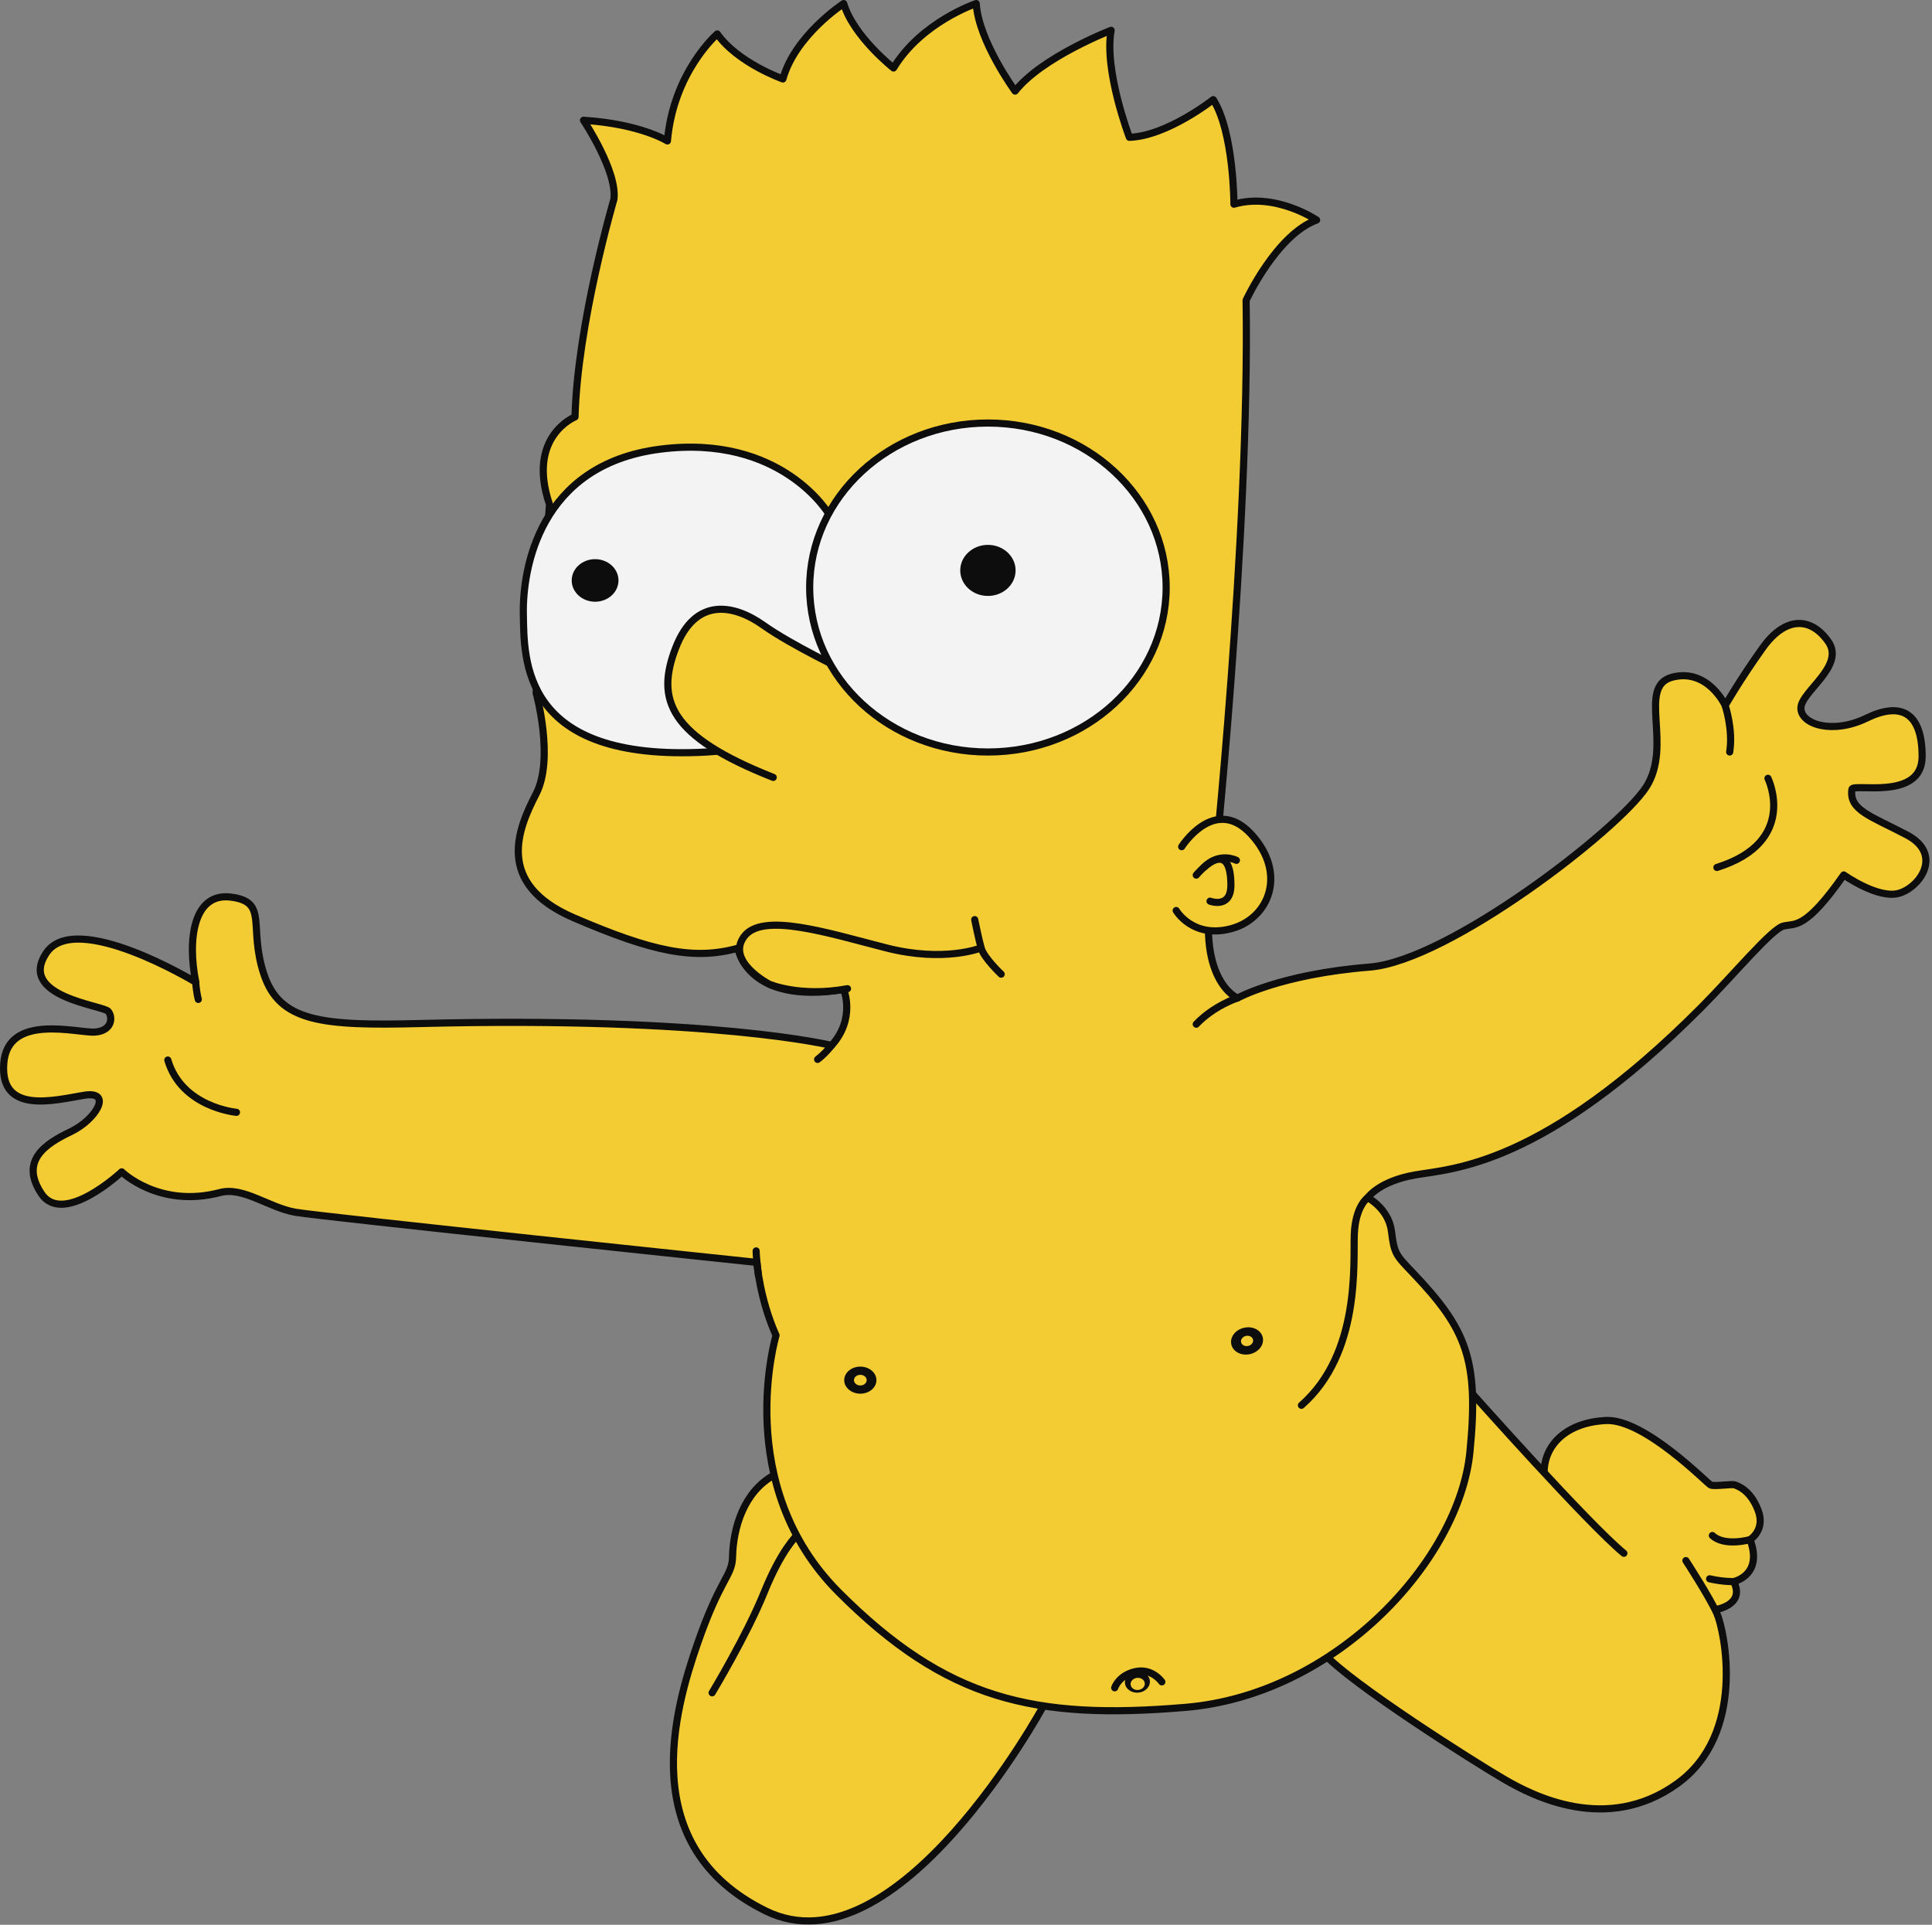 <svg xmlns="http://www.w3.org/2000/svg" width="541" height="539" viewBox="0 0 541 539" fill="none"><rect x="0" y="0" width="541" height="539" fill="#808080" stroke="none"/><g opacity="0.9"><path d="M480.268 450.75C480.268 450.75 488.858 449.52 485.458 442.88C485.458 442.88 493.798 441.18 490.058 431.14C490.058 431.14 494.488 428.42 492.268 422.8C490.048 417.18 486.648 416.16 485.798 415.82C484.948 415.48 480.008 416.33 478.988 415.82C477.968 415.31 460.438 397.27 449.708 397.78C438.978 398.29 432.418 404.33 432.378 412.38V442.51" fill="#FFD42A"></path><path d="M480.268 450.75C480.268 450.75 488.858 449.52 485.458 442.88C485.458 442.88 493.798 441.18 490.058 431.14C490.058 431.14 494.488 428.42 492.268 422.8C490.048 417.18 486.648 416.16 485.798 415.82C484.948 415.48 480.008 416.33 478.988 415.82C477.968 415.31 460.438 397.27 449.708 397.78C438.978 398.29 432.418 404.33 432.378 412.38V442.51" stroke="black" stroke-width="2" stroke-linecap="round" stroke-linejoin="round"></path><path d="M472.088 437.01C472.088 437.01 478.728 447.22 480.768 451.82C482.808 456.42 489.198 485.52 469.538 499.56C449.878 513.6 429.198 502.88 421.278 498.28C413.358 493.68 378.128 471.47 370.468 462.79L412.278 390.26C412.278 390.26 444.758 426.79 454.718 434.96" fill="#FFD42A"></path><path d="M472.088 437.01C472.088 437.01 478.728 447.22 480.768 451.82C482.808 456.42 489.198 485.52 469.538 499.56C449.878 513.6 429.198 502.88 421.278 498.28C413.358 493.68 378.128 471.47 370.468 462.79L412.278 390.26C412.278 390.26 444.758 426.79 454.718 434.96" stroke="black" stroke-width="2" stroke-linecap="round" stroke-linejoin="round"></path><path d="M490.048 431.14C490.048 431.14 482.938 433.18 479.498 429.99Z" fill="#FFD42A"></path><path d="M490.048 431.14C490.048 431.14 482.938 433.18 479.498 429.99" stroke="black" stroke-width="2" stroke-linecap="round" stroke-linejoin="round"></path><path d="M485.448 442.88C485.448 442.88 482.698 443.01 478.728 442.11Z" fill="#FFD42A"></path><path d="M485.448 442.88C485.448 442.88 482.698 443.01 478.728 442.11" stroke="black" stroke-width="2" stroke-linecap="round" stroke-linejoin="round"></path><path d="M292.178 477.71C292.178 477.71 251.238 553.18 214.468 535.14C177.698 517.1 188.938 478.63 195.318 460.25C201.698 441.87 205.018 441.36 205.128 436.02C205.298 427.82 208.288 417.74 216.738 413.08C225.188 408.42 288.428 447.68 292.168 477.71H292.178Z" fill="#FFD42A" stroke="black" stroke-width="2" stroke-linecap="round" stroke-linejoin="round"></path><path d="M223.078 430.05C223.078 430.05 218.808 433.94 213.958 445.94C209.108 457.94 199.408 474.03 199.408 474.03" fill="#FFD42A"></path><path d="M223.078 430.05C223.078 430.05 218.808 433.94 213.958 445.94C209.108 457.94 199.408 474.03 199.408 474.03" stroke="black" stroke-width="2" stroke-linecap="round" stroke-linejoin="round"></path><path d="M339.748 246.8C339.748 246.8 349.958 150.12 348.938 84.08C348.938 84.08 357.448 65.7 368.678 61.61C368.678 61.61 357.108 53.78 345.528 57.18C345.528 57.18 345.528 37.09 339.738 27.9C339.738 27.9 326.798 38.11 316.248 38.45C316.248 38.45 309.098 19.73 311.138 8.49C311.138 8.49 291.738 15.98 284.248 25.51C284.248 25.51 274.038 11.55 273.358 1C273.358 1 258.038 6.11 250.208 19.04C250.208 19.04 238.978 10.19 236.248 1C236.248 1 222.628 9.85 219.228 22.11C219.228 22.11 206.628 17.68 200.848 9.51C200.848 9.51 188.588 20.06 186.888 39.47C186.888 39.47 179.398 34.7 163.398 33.68C163.398 33.68 172.928 47.98 171.908 55.81C171.908 55.81 161.698 90.53 161.018 116.75C161.018 116.75 147.398 122.2 153.868 141.26L150.128 194.03C150.128 194.03 155.238 212.41 150.128 222.29C145.018 232.17 138.558 247.48 160.678 257.01C182.798 266.54 194.378 268.92 206.638 265.52C206.638 265.52 209.018 281.52 236.258 277.09C236.258 277.09 239.658 285.26 232.858 292.75C232.858 292.75 199.828 284.56 117.458 286.62C90.228 287.3 78.308 286.18 73.888 272.79C69.468 259.4 75.248 252.58 64.698 251.22C54.148 249.86 52.438 263.13 54.828 275.05C54.828 275.05 21.128 254.62 12.958 266.88C4.788 279.14 28.958 281.52 30.318 283.22C31.678 284.92 31.338 288.67 26.578 289.01C21.818 289.35 2.068 283.56 1.048 297.86C0.028 312.16 15.348 308.07 23.518 306.71C31.688 305.35 26.918 313.52 19.778 316.92C12.638 320.32 5.478 325.09 11.608 334.28C17.738 343.47 34.078 328.15 34.078 328.15C34.078 328.15 44.558 338.44 61.648 333.94C68.118 332.24 75.348 338.2 82.758 339.47C90.168 340.74 211.948 353.51 211.948 353.51C211.948 353.51 212.718 363.72 217.308 373.94C217.308 373.94 204.798 415.81 234.928 445.94C265.058 476.07 289.568 481.68 331.948 478.11C374.328 474.54 408.628 436.71 411.608 406.62C414.158 380.83 410.698 372.28 395.778 356.58C390.928 351.47 390.418 351.22 389.648 344.84C388.878 338.46 383.008 335.39 383.008 335.39C383.008 335.39 386.068 330.79 396.288 329.01C406.508 327.23 431.998 326.72 476.458 282.03C485.648 272.79 496.118 260.07 499.438 259.31C502.758 258.55 505.568 260.33 516.288 245.01C516.288 245.01 525.988 251.9 531.858 250.12C537.728 248.34 544.118 239.14 533.898 233.78C523.678 228.42 517.748 226.85 518.578 221.01C518.838 219.22 538.238 224.33 538.238 211.82C538.238 199.31 532.108 196.5 522.668 201.1C513.228 205.7 504.288 202.89 504.288 198.29C504.288 193.69 516.798 186.55 511.948 179.65C507.098 172.75 499.948 172.5 493.568 181.44C487.188 190.38 483.098 197.53 483.098 197.53C483.098 197.53 478.248 187.06 468.288 189.62C458.328 192.18 468.548 208.77 460.888 220.51C453.228 232.25 405.758 269.04 383.528 270.81C358.508 272.8 346.508 279.49 346.508 279.49C346.508 279.49 334.338 274.38 339.788 246.81L339.748 246.8Z" fill="#FFD42A" stroke="black" stroke-width="2" stroke-linecap="round" stroke-linejoin="round"></path><path d="M330.898 237.1C330.898 237.1 340.088 222.55 350.298 233.53C360.508 244.51 355.408 257.27 344.678 260.08C333.948 262.89 329.358 254.97 329.358 254.97" fill="#FFD42A"></path><path d="M330.898 237.1C330.898 237.1 340.088 222.55 350.298 233.53C360.508 244.51 355.408 257.27 344.678 260.08C333.948 262.89 329.358 254.97 329.358 254.97" stroke="black" stroke-width="2" stroke-linecap="round" stroke-linejoin="round"></path><path d="M334.978 245.05C334.978 245.05 344.638 233.38 344.678 247.82C344.698 254.59 338.838 252.35 338.838 252.35" fill="#FFD42A"></path><path d="M334.978 245.05C334.978 245.05 344.638 233.38 344.678 247.82C344.698 254.59 338.838 252.35 338.838 252.35" stroke="black" stroke-width="2" stroke-linecap="round" stroke-linejoin="round"></path><path d="M346.218 240.92C346.218 240.92 341.498 238.43 337.088 242.9" stroke="black" stroke-width="2" stroke-linecap="round" stroke-linejoin="round"></path><path d="M280.348 272.79C280.348 272.79 275.498 268.24 274.728 265.43C273.958 262.62 272.938 257.52 272.938 257.52" fill="#FFD42A"></path><path d="M280.348 272.79C280.348 272.79 275.498 268.24 274.728 265.43C273.958 262.62 272.938 257.52 272.938 257.52" stroke="black" stroke-width="2" stroke-linecap="round" stroke-linejoin="round"></path><path d="M274.728 265.44C274.728 265.44 264.518 269.61 248.178 265.44C231.838 261.27 213.448 255.31 208.338 262.29C203.228 269.27 215.388 275.59 215.388 275.59C215.388 275.59 224.008 279.33 237.318 276.86" fill="#FFD42A"></path><path d="M274.728 265.44C274.728 265.44 264.518 269.61 248.178 265.44C231.838 261.27 213.448 255.31 208.338 262.29C203.228 269.27 215.388 275.59 215.388 275.59C215.388 275.59 224.008 279.33 237.318 276.86" stroke="black" stroke-width="2" stroke-linecap="round" stroke-linejoin="round"></path><path d="M232.028 143.85C232.028 143.85 218.808 121.44 184.848 125.78C150.888 130.12 146.298 159.48 146.548 171.99C146.798 184.5 145.778 213.44 197.868 210.59C249.958 207.74 232.028 143.85 232.028 143.85Z" fill="white" stroke="black" stroke-width="2" stroke-linecap="round" stroke-linejoin="round"></path><path d="M236.688 187.82C236.688 187.82 221.628 180.67 213.708 175.05C205.788 169.43 194.818 166.88 189.198 181.43C183.578 195.98 187.408 206.2 216.518 217.69" fill="#FFD42A"></path><path d="M236.688 187.82C236.688 187.82 221.628 180.67 213.708 175.05C205.788 169.43 194.818 166.88 189.198 181.43C183.578 195.98 187.408 206.2 216.518 217.69" stroke="black" stroke-width="2" stroke-linecap="round" stroke-linejoin="round"></path><path d="M382.978 335.39C382.978 335.39 379.578 337.69 379.238 345.52C378.898 353.35 381.108 378.88 364.428 393.52" fill="#FFD42A"></path><path d="M382.978 335.39C382.978 335.39 379.578 337.69 379.238 345.52C378.898 353.35 381.108 378.88 364.428 393.52" stroke="black" stroke-width="2" stroke-linecap="round" stroke-linejoin="round"></path><path d="M211.738 350.29C211.738 352 212.358 357.03 212.358 357.03Z" fill="#FFD42A"></path><path d="M211.738 350.29C211.738 352 212.358 357.03 212.358 357.03" stroke="black" stroke-width="2" stroke-linecap="round" stroke-linejoin="round"></path><path d="M346.468 279.48C346.468 279.48 339.918 281.61 334.978 286.8Z" fill="#FFD42A"></path><path d="M346.468 279.48C346.468 279.48 339.918 281.61 334.978 286.8" stroke="black" stroke-width="2" stroke-linecap="round" stroke-linejoin="round"></path><path d="M66.218 311.48C66.218 311.48 50.898 310.12 46.988 296.84Z" fill="#FFD42A"></path><path d="M66.218 311.48C66.218 311.48 50.898 310.12 46.988 296.84" stroke="black" stroke-width="2" stroke-linecap="round" stroke-linejoin="round"></path><path d="M495.068 217.95C495.068 217.95 503.748 235.7 480.768 242.91Z" fill="#FFD42A"></path><path d="M495.068 217.95C495.068 217.95 503.748 235.7 480.768 242.91" stroke="black" stroke-width="2" stroke-linecap="round" stroke-linejoin="round"></path><path d="M483.068 197.52C483.068 197.52 485.368 204.24 484.348 210.58Z" fill="#FFD42A"></path><path d="M483.068 197.52C483.068 197.52 485.368 204.24 484.348 210.58" stroke="black" stroke-width="2" stroke-linecap="round" stroke-linejoin="round"></path><path d="M54.808 275.05C54.808 275.05 54.898 277.31 55.528 279.86Z" fill="#FFD42A"></path><path d="M54.808 275.05C54.808 275.05 54.898 277.31 55.528 279.86" stroke="black" stroke-width="2" stroke-linecap="round" stroke-linejoin="round"></path><path d="M232.858 292.75C232.858 292.75 230.988 295.13 228.948 296.66Z" fill="#FFD42A"></path><path d="M232.858 292.75C232.858 292.75 230.988 295.13 228.948 296.66" stroke="black" stroke-width="2" stroke-linecap="round" stroke-linejoin="round"></path><path d="M166.638 168.5C163.021 168.5 160.088 165.832 160.088 162.54C160.088 159.248 163.021 156.58 166.638 156.58C170.255 156.58 173.188 159.248 173.188 162.54C173.188 165.832 170.255 168.5 166.638 168.5Z" fill="black"></path><path d="M276.638 210.58C249.073 210.58 226.728 189.958 226.728 164.52C226.728 139.082 249.073 118.46 276.638 118.46C304.202 118.46 326.548 139.082 326.548 164.52C326.548 189.958 304.202 210.58 276.638 210.58Z" fill="white" stroke="black" stroke-width="2" stroke-linecap="round" stroke-linejoin="round"></path><path d="M276.638 166.88C272.358 166.88 268.888 163.679 268.888 159.73C268.888 155.781 272.358 152.58 276.638 152.58C280.918 152.58 284.388 155.781 284.388 159.73C284.388 163.679 280.918 166.88 276.638 166.88Z" fill="black"></path><path d="M315.021 471.413C315.231 473.052 316.949 474.19 318.877 473.974C320.805 473.757 322.189 472.226 321.979 470.587C321.769 468.948 320.051 467.81 318.123 468.026C316.195 468.243 314.811 469.774 315.021 471.413ZM318.36 469.855C319.45 469.72 320.428 470.37 320.554 471.305C320.68 472.24 319.883 473.093 318.793 473.228C317.704 473.364 316.726 472.714 316.6 471.779C316.474 470.844 317.27 469.991 318.36 469.855Z" fill="black"></path><path d="M236.398 386.48C236.398 388.57 238.418 390.27 240.908 390.27C243.398 390.27 245.418 388.57 245.418 386.48C245.418 384.39 243.398 382.69 240.908 382.69C238.418 382.69 236.398 384.39 236.398 386.48ZM240.908 384.99C241.888 384.99 242.688 385.66 242.688 386.48C242.688 387.3 241.888 387.97 240.908 387.97C239.928 387.97 239.128 387.3 239.128 386.48C239.128 385.66 239.928 384.99 240.908 384.99Z" fill="black"></path><path d="M344.788 376.45C345.228 378.49 347.558 379.73 349.998 379.2C352.438 378.67 354.048 376.59 353.608 374.55C353.168 372.51 350.838 371.27 348.398 371.8C345.958 372.33 344.348 374.41 344.788 376.45ZM348.898 374.09C349.818 373.89 350.708 374.36 350.878 375.13C351.048 375.9 350.428 376.7 349.508 376.9C348.588 377.1 347.698 376.63 347.528 375.86C347.358 375.09 347.978 374.29 348.898 374.09Z" fill="black"></path><path d="M325.338 470.97C325.338 470.97 322.628 467.04 317.918 468.1C313.208 469.16 312.138 472.63 312.138 472.63" stroke="black" stroke-width="2" stroke-linecap="round" stroke-linejoin="round"></path></g></svg>